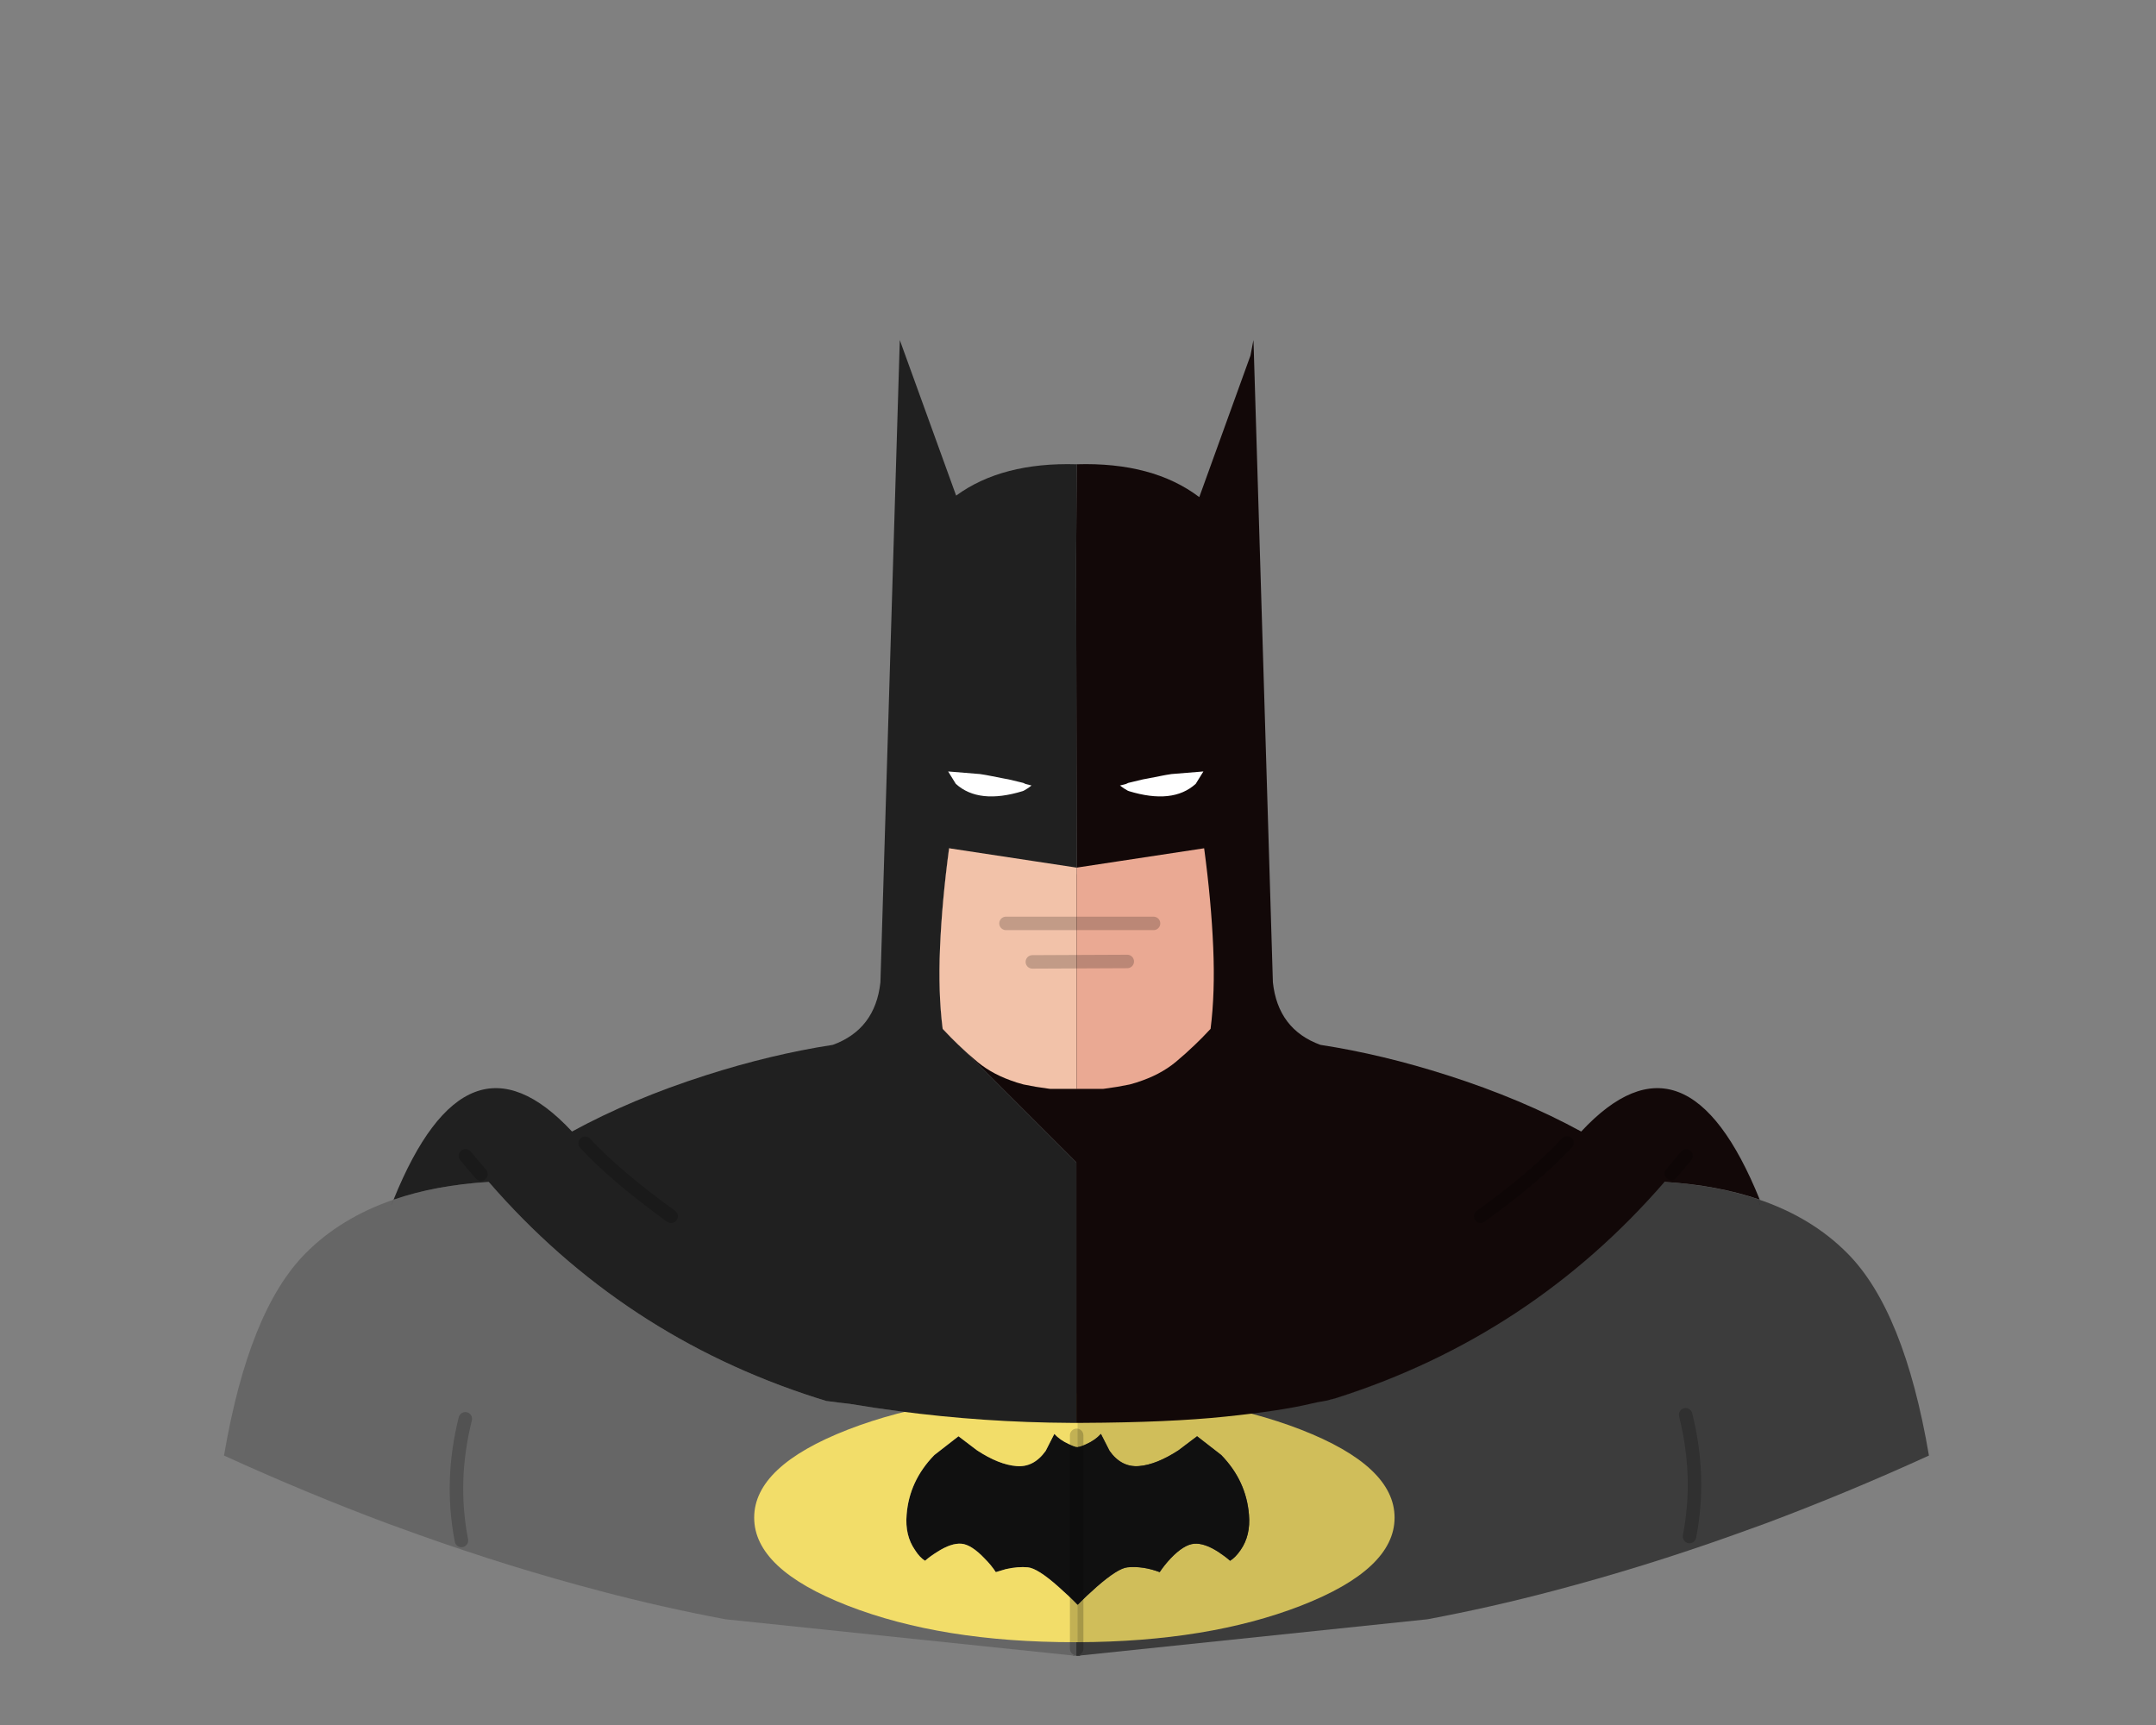 
<svg xmlns="http://www.w3.org/2000/svg" version="1.1" xmlns:xlink="http://www.w3.org/1999/xlink" preserveAspectRatio="none" x="0px" y="0px" width="1280px" height="1024px" viewBox="0 0 1280 1024">
<rect x="0" y="0" width="1280" height="1024" fill="#808080" stroke="none"/>
<defs>
<g id="Layer12_0_FILL">
<path fill="#3C3C3C" stroke="none" d="
M 987.6 701.3
Q 987.4 701.45 987.25 701.65 911.3 789.3 801.95 826.8 795.85 828.9 789.7 830.8
L 789 831
Q 794.946 825.135 778.5 832.75 763.1 835.4 747.75 837.4 693.15 844.6 639 844.65
L 639 983 639.7 983.05
Q 639.85 983.05 639.95 983.05 640.65 983.05 641.25 983.05
L 641.25 982.75 847.4 961.25
Q 884.85 954.25 922.25 944.35 975.75 930.3 1029.6 911.05 1038.6 907.85 1047.65 904.55 1096.35 886.35 1145.2 864.05 1130.55 777.95 1096.8 744 1075.55 722.55 1043.6 711.85 1018.95 703.55 988.05 701.6 987.8 701.45 987.6 701.3 Z"/>

<path fill="#666666" stroke="none" d="
M 233.65 712.15
Q 202.35 722.9 181.4 744 147.65 777.95 133 864.05 181.85 886.35 230.55 904.55 239.55 907.85 248.55 911.05 302.4 930.3 355.9 944.35 393.3 954.25 430.75 961.25
L 636.9 982.75 636.9 983.05
Q 637.6 983.05 638.2 983.05 638.35 983.05 638.45 983.05
L 639 983 639 844.65
Q 637.3 844.65 635.6 844.65 584.25 844.4 533.15 837.65 518.75 835.75 504.45 833.35 497.65 832.6 490.6 831.65 487.6 830.7 484.65 829.8 369.25 792.9 290.15 701.6 258.55 703.55 233.65 712.15 Z"/>
</g>

<g id="Layer11_0_FILL">
<path fill="#D0BE5A" stroke="none" d="
M 639.95 859
Q 641.55 858.9 645.1 857.2 650.25 854.9 653.6 851.2
L 658.75 861.3
Q 665.8 871.2 676.3 870.3 686.55 869.45 699.65 860.95
L 710.7 852.6 725.05 863.75
Q 739.9 879.05 741.5 899.2 742.55 911.45 736.55 920.1 733.5 924.55 730.3 926.5 727.3 923.85 723.25 921.2 714.9 915.85 708.9 916.4 702.85 916.9 695.05 925.05 691.2 929.15 688.5 933.25 678.55 929.5 669.35 930.4 663.7 930.95 651.1 941.95 645 947.3 639.95 952.5
L 639.95 974.85
Q 717.3 974.55 772.3 953.2 827.95 931.55 827.95 900.9 827.95 870.3 772.3 848.65 717.3 827.3 639.95 827.05
L 639.95 859 Z"/>

<path fill="#101010" stroke="none" d="
M 603.45 870.3
Q 593 869.45 580.05 860.95
L 569.05 852.6 554.7 863.75
Q 539.8 879.05 538.25 899.2 537.2 911.45 543.2 920.1 546 924.55 549.2 926.5 552.2 923.85 556.5 921.2 564.85 915.85 570.85 916.4 576.65 916.9 584.45 925.05 588.55 929.15 591.2 933.25
L 597.25 931.45
Q 604.5 929.85 610.2 930.4 616.05 930.95 628.4 941.95 634.6 947.4 639.75 952.7 639.85 952.6 639.95 952.5 645 947.3 651.1 941.95 663.7 930.95 669.35 930.4 678.55 929.5 688.5 933.25 691.2 929.15 695.05 925.05 702.85 916.9 708.9 916.4 714.9 915.85 723.25 921.2 727.3 923.85 730.3 926.5 733.5 924.55 736.55 920.1 742.55 911.45 741.5 899.2 739.9 879.05 725.05 863.75
L 710.7 852.6 699.65 860.95
Q 686.55 869.45 676.3 870.3 665.8 871.2 658.75 861.3
L 653.6 851.2
Q 650.25 854.9 645.1 857.2 641.55 858.9 639.95 859 639.85 859 639.75 859 638.15 859 634.5 857.2 629.35 854.9 625.95 851.2
L 620.8 861.3
Q 613.7 871.2 603.45 870.3 Z"/>

<path fill="#F2DD69" stroke="none" d="
M 639.95 827.05
Q 638.95 827.05 637.85 827.05 559.1 827.05 503.4 848.65 447.75 870.3 447.75 900.9 447.75 931.55 503.4 953.2 559.1 974.85 637.85 974.85 638.95 974.85 639.95 974.85
L 639.95 952.5
Q 639.85 952.6 639.75 952.7 634.6 947.4 628.4 941.95 616.05 930.95 610.2 930.4 604.5 929.85 597.25 931.45
L 591.2 933.25
Q 588.55 929.15 584.45 925.05 576.65 916.9 570.85 916.4 564.85 915.85 556.5 921.2 552.2 923.85 549.2 926.5 546 924.55 543.2 920.1 537.2 911.45 538.25 899.2 539.8 879.05 554.7 863.75
L 569.05 852.6 580.05 860.95
Q 593 869.45 603.45 870.3 613.7 871.2 620.8 861.3
L 625.95 851.2
Q 629.35 854.9 634.5 857.2 638.15 859 639.75 859 639.85 859 639.95 859
L 639.95 827.05 Z"/>
</g>

<g id="Layer10_0_FILL">
<path fill="#120808" stroke="none" d="
M 744.15 201.85
L 742.4 211.05 712 295.1
Q 684.5 274.25 639.2 275.6
L 638.9 333.1 639.2 518.95 563.45 503.55
Q 559.25 534.95 558.1 562.4 556.9 589.25 559.65 610.7
L 559.65 610.75
Q 562.05 613.35 564.65 616 568.85 620.25 573.35 624.35 574 624.9 574.6 625.5
L 574.55 625.55 639 690 639 844.65
Q 641.05 844.65 642.75 844.65 694.153 844.406 727.3 840.95 760.49 837.531 778.3 833.25 780.7 832.6 788 831.35 790.75 830.7 793.7 829.8 909.1 792.9 988.2 701.6 1019.8 703.55 1044.75 712.15 1001.2 604.65 938.75 671.7 903.3 652.35 859.5 638.35 820.65 625.9 783.9 620.25 758.7 611.05 755.7 583.1
L 744.3 205.85 744.15 201.85 Z"/>

<path fill="#202020" stroke="none" d="
M 639.2 275.6
Q 594.9 274.3 567.65 294.2
L 534.2 201.85 522.7 583.1
Q 519.65 611.05 494.45 620.25 457.75 625.9 418.9 638.35 375.1 652.35 339.6 671.7 277.15 604.65 233.65 712.15 258.55 703.55 290.15 701.6 369.25 792.9 484.65 829.8 487.6 830.7 490.6 831.65 497.65 832.6 504.45 833.35 518.75 835.75 533.15 837.65 584.25 844.4 635.6 844.65 637.3 844.65 639 844.65
L 639 690 574.55 625.55 574.6 625.5
Q 574 624.9 573.35 624.35 568.85 620.25 564.65 616 562.05 613.35 559.65 610.75
L 559.65 610.7
Q 556.9 589.25 558.1 562.4 559.25 534.95 563.45 503.55
L 639.2 518.95 638.9 333.1 639.2 275.6 Z"/>
</g>

<g id="Symbole_15_0_Layer0_0_FILL">
<path fill="#F2C2A9" stroke="none" d="
M 5.9 0
Q 1.55 32.35 0.35 60.65 -0.85 88.35 1.95 110.45
L 1.95 110.5
Q 4.45 113.2 7.1 115.9 11.45 120.3 16.1 124.5 16.75 125.1 17.4 125.7 19.15 127.3 21.05 128.85 30.25 137.25 43.4 142 47.25 143.45 51.45 144.55 59.1 146.15 66.6 147.1 67.25 147.2 67.75 147.25
L 83.95 147.25 83.95 11.85 5.9 0 Z"/>

<path fill="#EAA993" stroke="none" d="
M 167.55 60.65
Q 166.35 32.35 162 0
L 83.95 11.85 83.95 147.25 100.15 147.25
Q 100.65 147.2 101.3 147.1 108.8 146.15 116.45 144.55 120.65 143.45 124.5 142 137.65 137.25 146.85 128.85 148.75 127.3 150.5 125.7 151.15 125.1 151.8 124.5 156.45 120.3 160.8 115.9 163.45 113.2 165.95 110.5
L 165.95 110.45
Q 168.75 88.35 167.55 60.65 Z"/>
</g>

<g id="Layer1_0_FILL">
<path fill="#FFFFFF" stroke="none" d="
M 567.45 465.3
Q 581.05 477.65 607.25 469.6
L 607.3 469.55
Q 607.55 469.45 607.75 469.4 610.6 467.75 611.15 467.25 611.65 466.85 611.9 466.7 611.9 466.6 611.95 466.6 611.95 466.55 612 466.5 612.05 466.5 612.2 466.5 612.35 466.4 612.45 466.3 610.7 465.8 608.9 465.4 608.25 465.05 607.5 464.75 606.6 464.5 605.65 464.3 602.55 463.5 599.4 462.8 598.95 462.65 598.5 462.6 597.45 462.35 596.55 462.25 587.8 460.55 587.1 460.4 586.2 460.2 585.25 460.05 583.55 459.8 581.85 459.5
L 562.9 457.95 567.45 465.3
M 670.05 469.55
L 670.1 469.6
Q 696.3 477.65 709.9 465.3
L 714.45 457.95 695.5 459.5
Q 693.8 459.8 692.1 460.05 691.15 460.2 690.25 460.4 689.55 460.55 680.8 462.25 679.9 462.35 678.85 462.6 678.4 462.65 677.95 462.8 674.8 463.5 671.7 464.3 670.75 464.5 669.85 464.75 669.1 465.05 668.45 465.4 666.65 465.8 664.9 466.3 665 466.4 665.15 466.5 665.3 466.5 665.35 466.5 665.4 466.55 665.4 466.6 665.45 466.6 665.45 466.7 665.7 466.85 666.2 467.25 666.75 467.75 669.6 469.4 669.8 469.45 670.05 469.55 Z"/>
</g>

<path id="Layer9_0_1_STROKES" stroke="#000000" stroke-opacity="0.2" stroke-width="0.1" stroke-linejoin="round" stroke-linecap="round" fill="none" d="
M 1045 715.35
Q 1044.4 713.75 1043.75 712.15 1043.65 712 1043.6 711.85
M 232.35 715.3
Q 233 713.7 233.65 712.15"/>

<path id="Layer9_0_2_STROKES" stroke="#000000" stroke-opacity="0.2" stroke-width="8" stroke-linejoin="round" stroke-linecap="round" fill="none" d="
M 930.35 678.4
Q 930.15 678.6 930 678.75 911.75 698.4 879 722.05
M 992.25 696.65
Q 996.7 691.45 1001.05 686.2
M 285.5 696.95
Q 280.85 691.6 276.35 686.15
M 347.4 678.7
Q 365.65 698.35 398.4 722"/>

<path id="Layer8_0_1_STROKES" stroke="#000000" stroke-opacity="0.2" stroke-width="8" stroke-linejoin="round" stroke-linecap="round" fill="none" d="
M 639.2 852.05
L 639.2 978.7
M 276.25 842.25
Q 267.05 879 273.95 914.45
M 1000.75 839.85
Q 1009.95 876.5 1003.05 912.1"/>

<path id="Layer0_0_1_STROKES" stroke="#000000" stroke-opacity="0.2" stroke-width="8" stroke-linejoin="round" stroke-linecap="round" fill="none" d="
M 684.85 548.15
L 597.25 548.15
M 669.25 570.75
L 612.9 571"/>
</defs>

<g transform="matrix( 1, 0, 0, 1, 0,0) ">
<use xlink:href="#Layer12_0_FILL"/>
</g>

<g transform="matrix( 1, 0, 0, 1, 0,0) ">
<use xlink:href="#Layer11_0_FILL"/>
</g>

<g transform="matrix( 1, 0, 0, 1, 0,0) ">
<use xlink:href="#Layer10_0_FILL"/>
</g>

<g transform="matrix( 0.97, 0, 0, 0.97, 557.75,503.55) ">
<g transform="matrix( 1, 0, 0, 1, 0,0) ">
<use xlink:href="#Symbole_15_0_Layer0_0_FILL"/>
</g>
</g>

<g transform="matrix( 1, 0, 0, 1, 0,0) ">
<use xlink:href="#Layer9_0_1_STROKES"/>

<use xlink:href="#Layer9_0_2_STROKES"/>
</g>

<g transform="matrix( 1, 0, 0, 1, 0,0) ">
<use xlink:href="#Layer8_0_1_STROKES"/>
</g>

<g transform="matrix( 1, 0, 0, 1, 0,0) ">
<use xlink:href="#Layer1_0_FILL"/>
</g>

<g transform="matrix( 1, 0, 0, 1, 0,0) ">
<use xlink:href="#Layer0_0_1_STROKES"/>
</g>
</svg>

